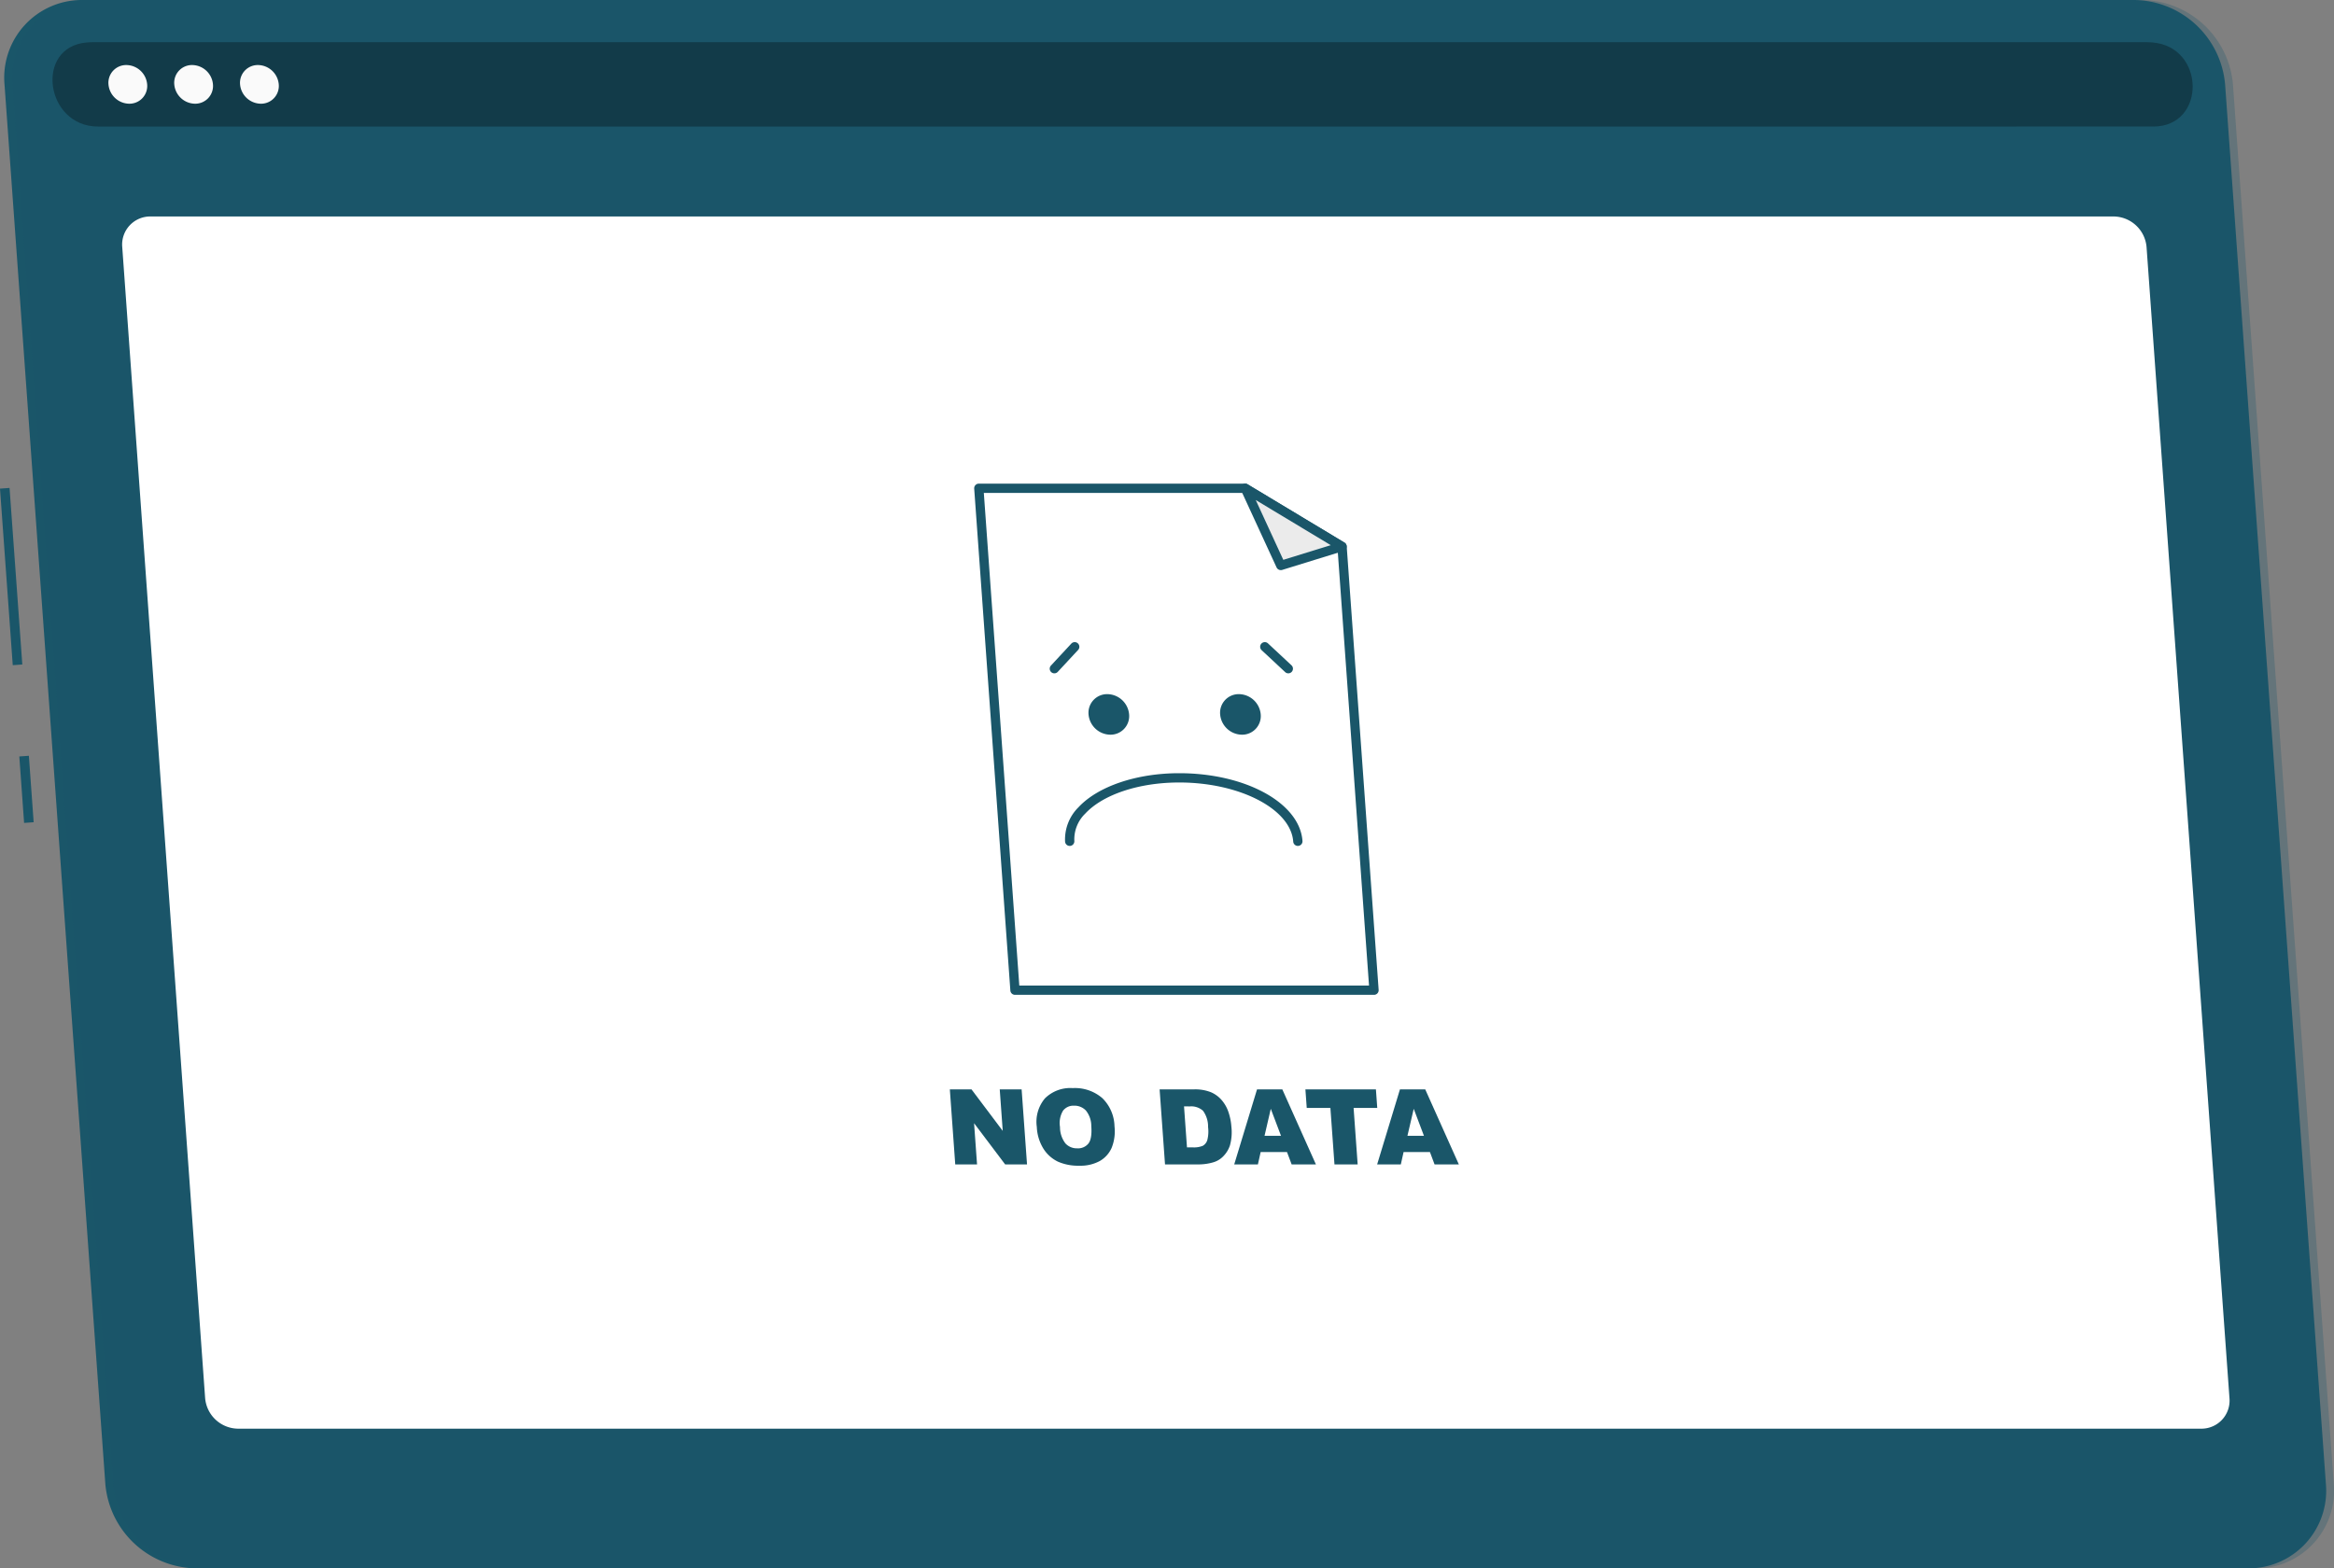 <svg xmlns="http://www.w3.org/2000/svg" width="480" height="322.634" viewBox="0 0 480 322.634">
  <rect x="0" y="0" width="480" height="322.634" fill="#808080" stroke="none"/>
  <g id="Group_6234" data-name="Group 6234" transform="translate(-1371.195 -411.268)">
    <rect id="Rectangle_2105" data-name="Rectangle 2105" width="1.971" height="36.431" transform="matrix(0.997, -0.072, 0.072, 0.997, 1371.195, 511.784)" fill="#1a5669"/>
    <rect id="Rectangle_2106" data-name="Rectangle 2106" width="1.971" height="13.705" transform="translate(1375.167 566.884) rotate(-4.121)" fill="#1a5669"/>
    <path id="Path_2094" data-name="Path 2094" d="M831.53,113.886H409.56a19.009,19.009,0,0,1-18.6-17.353L370.223-191.395a15.976,15.976,0,0,1,16.1-17.353H808.3a19.009,19.009,0,0,1,18.6,17.353L847.631,96.533A15.973,15.973,0,0,1,831.53,113.886Z" transform="translate(1001.899 620.016)" fill="#1a5669"/>
    <path id="Path_2095" data-name="Path 2095" d="M832.35,113.886H410.38a19.009,19.009,0,0,1-18.6-17.353L371.044-191.395a15.976,15.976,0,0,1,16.1-17.353h421.97a19.009,19.009,0,0,1,18.6,17.353L848.454,96.533A15.976,15.976,0,0,1,832.35,113.886Z" transform="translate(1002.696 620.016)" fill="#1a5669" opacity="0.276"/>
    <path id="Path_2097" data-name="Path 2097" d="M805.656-204.345H383.686q-.715,0-1.413.059c-10.788.887-8.583,17.294,2.3,17.294H807.266c10.886,0,10.727-16.407-.187-17.294Q806.373-204.345,805.656-204.345Z" transform="translate(1006.782 624.289)" fill="#123b49"/>
    <path id="Path_2098" data-name="Path 2098" d="M389.014-197.982A3.653,3.653,0,0,1,385.321-194a4.344,4.344,0,0,1-4.264-3.978,3.651,3.651,0,0,1,3.69-3.978A4.347,4.347,0,0,1,389.014-197.982Z" transform="translate(1012.446 626.603)" fill="#fafafa"/>
    <path id="Path_2099" data-name="Path 2099" d="M395.882-197.982A3.653,3.653,0,0,1,392.189-194a4.344,4.344,0,0,1-4.264-3.978,3.651,3.651,0,0,1,3.691-3.978A4.347,4.347,0,0,1,395.882-197.982Z" transform="translate(1019.11 626.603)" fill="#fafafa"/>
    <path id="Path_2100" data-name="Path 2100" d="M402.75-197.982A3.653,3.653,0,0,1,399.058-194a4.347,4.347,0,0,1-4.266-3.978,3.653,3.653,0,0,1,3.693-3.978A4.347,4.347,0,0,1,402.75-197.982Z" transform="translate(1025.774 626.603)" fill="#fafafa"/>
    <path id="Path_2101" data-name="Path 2101" d="M810.024,63.22H406.289a6.871,6.871,0,0,1-6.743-6.291L382.5-179.857a5.777,5.777,0,0,1,5.838-6.291H792.068a6.871,6.871,0,0,1,6.743,6.291L815.862,56.928A5.776,5.776,0,0,1,810.024,63.22Z" transform="translate(1013.835 641.947)" fill="#fff"/>
    <path id="Path_2102" data-name="Path 2102" d="M553.166-54.518l-6.572-91.266L526.68-157.77H471.9L479.33-54.518Z" transform="translate(1100.602 669.484)" fill="#fff"/>
    <path id="Path_2103" data-name="Path 2103" d="M553.637-53.093H479.8a.954.954,0,0,1-.952-.887L471.413-157.23a.953.953,0,0,1,.252-.719.956.956,0,0,1,.7-.305h54.784a.944.944,0,0,1,.493.138l19.914,11.986a.958.958,0,0,1,.461.749l6.571,91.265a.947.947,0,0,1-.254.719A.948.948,0,0,1,553.637-53.093ZM480.688-55H552.61l-6.463-89.748-19.262-11.6H473.392Z" transform="translate(1100.132 669.013)" fill="#1a5669"/>
    <path id="Path_2104" data-name="Path 2104" d="M519.614-145.784,499.7-157.77l7.311,15.88Z" transform="translate(1127.583 669.484)" fill="#ebebeb"/>
    <path id="Path_2105" data-name="Path 2105" d="M507.481-140.465a.957.957,0,0,1-.867-.556L499.3-156.9a.954.954,0,0,1,.231-1.109.956.956,0,0,1,1.129-.108l19.914,11.988a.955.955,0,0,1,.455.934.953.953,0,0,1-.666.8l-12.6,3.893A.934.934,0,0,1,507.481-140.465Zm-5.149-14.419L508-142.579l9.763-3.017Z" transform="translate(1127.112 669.013)" fill="#1a5669"/>
    <g id="Group_6231" data-name="Group 6231" transform="translate(1590.211 554.063)">
      <path id="Path_2106" data-name="Path 2106" d="M491.695-132.106a3.83,3.83,0,0,1-3.872,4.171,4.555,4.555,0,0,1-4.471-4.171,3.828,3.828,0,0,1,3.87-4.171A4.554,4.554,0,0,1,491.695-132.106Z" transform="translate(-478.502 136.277)" fill="#1a5669"/>
      <path id="Path_2107" data-name="Path 2107" d="M505.431-132.106a3.831,3.831,0,0,1-3.872,4.171,4.555,4.555,0,0,1-4.471-4.171,3.827,3.827,0,0,1,3.87-4.171A4.555,4.555,0,0,1,505.431-132.106Z" transform="translate(-465.173 136.277)" fill="#1a5669"/>
      <path id="Path_2108" data-name="Path 2108" d="M528.777-113.064a.954.954,0,0,1-.95-.885c-.485-6.707-11-12.163-23.447-12.163-8.246,0-15.651,2.451-19.323,6.4a7.368,7.368,0,0,0-2.244,5.627.955.955,0,0,1-.885,1.021.956.956,0,0,1-1.021-.883,9.321,9.321,0,0,1,2.753-7.066c4.022-4.323,11.962-7.009,20.72-7.009,13.653,0,24.789,6.122,25.351,13.936a.954.954,0,0,1-.883,1.021Z" transform="translate(-480.885 144.286)" fill="#1a5669"/>
    </g>
    <path id="Path_2109" data-name="Path 2109" d="M480.249-135.288a.953.953,0,0,1-.65-.256.956.956,0,0,1-.049-1.35l4.183-4.508a.956.956,0,0,1,1.35-.049.954.954,0,0,1,.051,1.35l-4.185,4.508A.949.949,0,0,1,480.249-135.288Z" transform="translate(1107.782 685.071)" fill="#1a5669"/>
    <path id="Path_2110" data-name="Path 2110" d="M507.047-135.288a.952.952,0,0,1-.65-.258l-4.835-4.508a.955.955,0,0,1-.045-1.35.955.955,0,0,1,1.35-.045l4.833,4.508a.955.955,0,0,1,.045,1.35A.95.95,0,0,1,507.047-135.288Z" transform="translate(1129.095 685.071)" fill="#1a5669"/>
    <g id="Group_6233" data-name="Group 6233" transform="translate(1566.535 635.104)">
      <path id="Path_2111" data-name="Path 2111" d="M468.869-95.013h4.453l6.425,8.538-.615-8.538h4.5l1.111,15.434h-4.5l-6.39-8.475.611,8.475H469.98Z" transform="translate(-468.869 95.277)" fill="#1a5669"/>
      <path id="Path_2112" data-name="Path 2112" d="M477.962-87.155a7.485,7.485,0,0,1,1.681-5.885,7.41,7.41,0,0,1,5.712-2.106,8.6,8.6,0,0,1,6.086,2.069,8.378,8.378,0,0,1,2.5,5.795,9.153,9.153,0,0,1-.591,4.437,5.848,5.848,0,0,1-2.437,2.7,8.291,8.291,0,0,1-4.221.964,10.288,10.288,0,0,1-4.382-.832,7.226,7.226,0,0,1-2.963-2.632A9.216,9.216,0,0,1,477.962-87.155Zm4.77.02a5.505,5.505,0,0,0,1.109,3.359,3.168,3.168,0,0,0,2.437,1.021,2.727,2.727,0,0,0,2.307-1q.771-1,.583-3.59a5.069,5.069,0,0,0-1.107-3.184,3.233,3.233,0,0,0-2.457-1,2.689,2.689,0,0,0-2.242,1.021A4.943,4.943,0,0,0,482.733-87.135Z" transform="translate(-460.077 95.147)" fill="#1a5669"/>
      <path id="Path_2113" data-name="Path 2113" d="M490.764-95.013h7.085a8.819,8.819,0,0,1,3.426.567,6.106,6.106,0,0,1,2.248,1.633,7.339,7.339,0,0,1,1.4,2.473,11.876,11.876,0,0,1,.6,2.989,10.105,10.105,0,0,1-.288,3.838,5.747,5.747,0,0,1-1.4,2.284A4.642,4.642,0,0,1,501.773-80a10.762,10.762,0,0,1-2.812.422h-7.086Zm5.021,3.5.607,8.431h1.17a4.757,4.757,0,0,0,2.1-.331,2.034,2.034,0,0,0,.906-1.159,7.111,7.111,0,0,0,.164-2.678,5.513,5.513,0,0,0-1.04-3.359,3.615,3.615,0,0,0-2.719-.9Z" transform="translate(-447.623 95.277)" fill="#1a5669"/>
      <path id="Path_2114" data-name="Path 2114" d="M509.4-82.127H503.99l-.569,2.548h-4.869l4.69-15.434h5.2l6.91,15.434H510.36Zm-1.229-3.338-2.1-5.549-1.285,5.549Z" transform="translate(-440.066 95.277)" fill="#1a5669"/>
      <path id="Path_2115" data-name="Path 2115" d="M505.981-95.013h14.5l.274,3.811h-4.863l.837,11.623h-4.77L511.12-91.2h-4.865Z" transform="translate(-432.857 95.277)" fill="#1a5669"/>
      <path id="Path_2116" data-name="Path 2116" d="M524.322-82.127h-5.415l-.567,2.548h-4.871l4.69-15.434h5.2l6.912,15.434h-4.995Zm-1.229-3.338-2.1-5.549L519.7-85.465Z" transform="translate(-425.591 95.277)" fill="#1a5669"/>
    </g>
  </g>
</svg>

